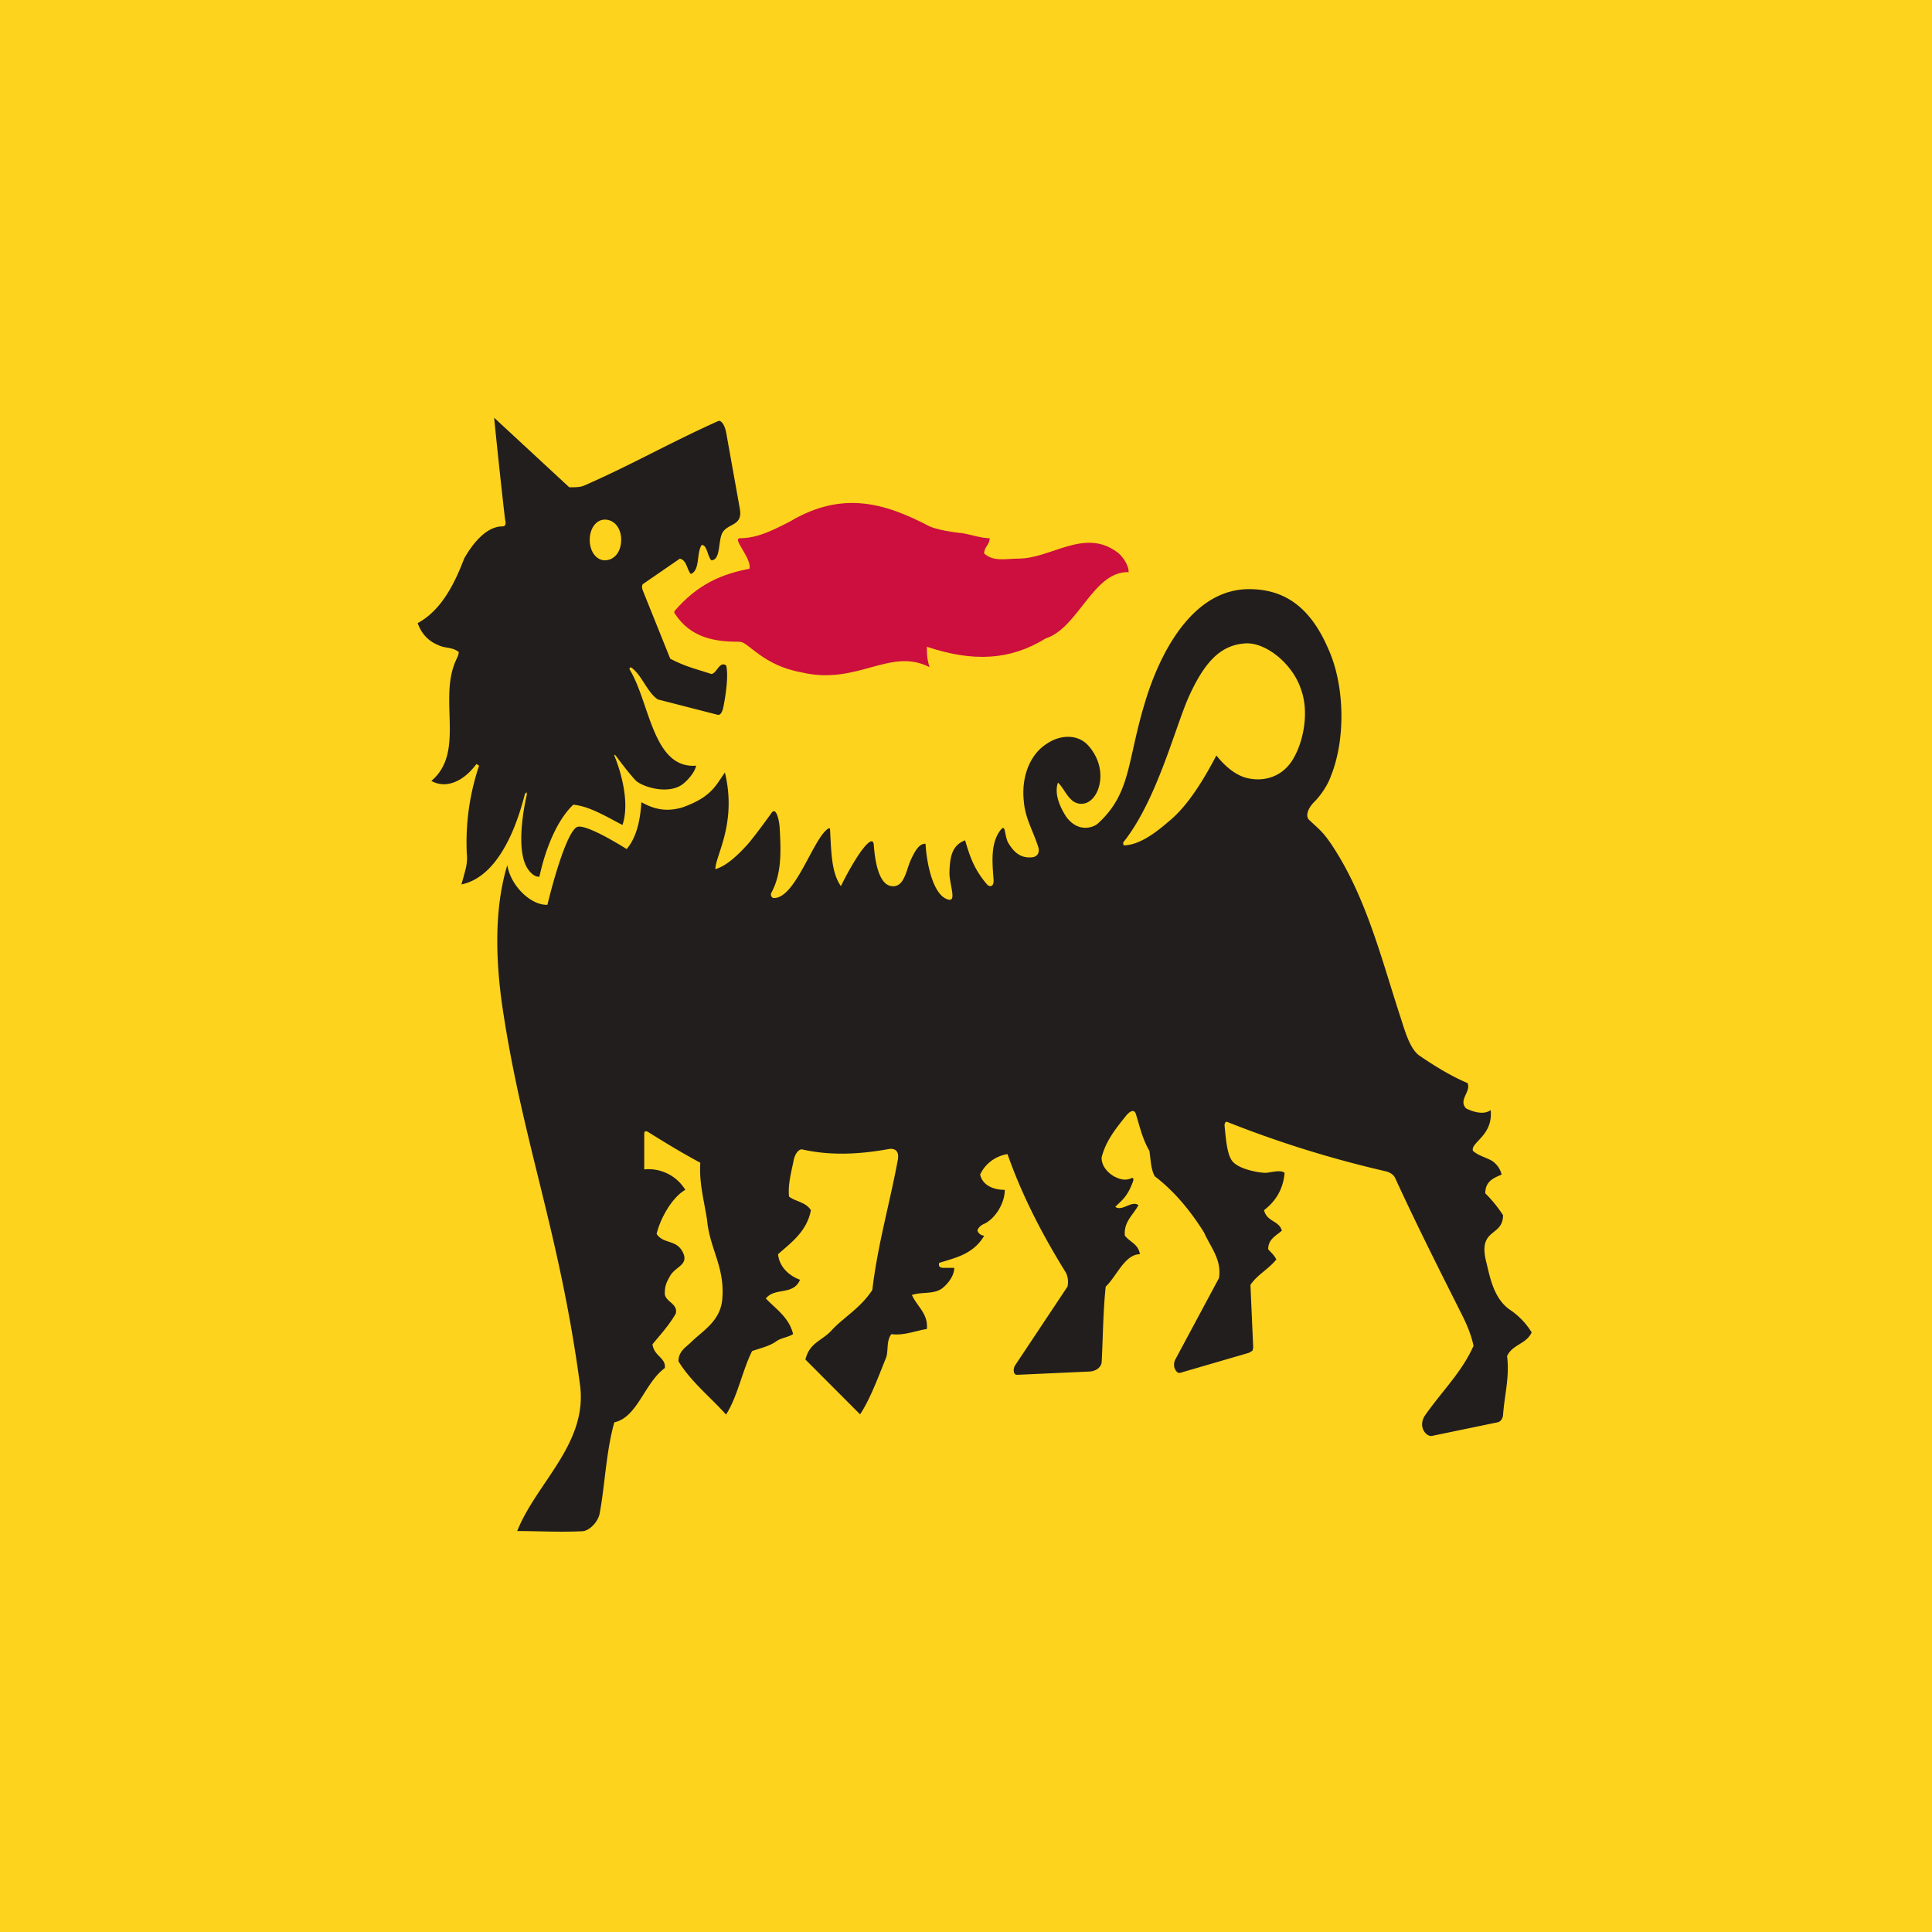 <?xml version="1.0" encoding="UTF-8"?>
<!-- generated by Finnhub -->
<svg viewBox="0 0 55.5 55.5" xmlns="http://www.w3.org/2000/svg">
<path d="M 0,0 H 55.5 V 55.5 H 0 Z" fill="rgb(254, 211, 29)"/>
<path d="M 32.42,16.422 C 32.43,16.241 32.234,15.951 32.078,15.851 C 31.138,15.17 30.194,16.047 29.253,16.047 C 28.899,16.047 28.546,16.145 28.272,15.901 C 28.272,15.705 28.43,15.655 28.43,15.462 C 28.196,15.462 27.918,15.364 27.647,15.316 C 27.645,15.316 27.057,15.268 26.703,15.121 C 25.408,14.441 24.195,14.095 22.705,14.974 C 22.233,15.218 21.765,15.462 21.254,15.462 C 21.018,15.462 21.606,16.047 21.529,16.339 C 20.744,16.487 20.039,16.778 19.372,17.559 V 17.607 C 19.842,18.34 20.548,18.436 21.254,18.436 C 21.489,18.436 21.92,19.119 23.017,19.313 C 24.625,19.702 25.567,18.581 26.703,19.165 C 26.626,18.923 26.626,18.776 26.626,18.58 C 27.961,19.023 29.018,18.97 30.039,18.34 C 30.979,18.044 31.411,16.387 32.431,16.437 Z" fill="rgb(204, 15, 63)"/>
<path d="M 28.97,24.223 C 28.845,24.012 28.9,23.651 28.75,23.835 C 28.448,24.21 28.505,24.776 28.542,25.265 C 28.559,25.502 28.411,25.478 28.352,25.404 C 28.01,25.001 27.881,24.676 27.725,24.14 C 27.333,24.284 27.29,24.645 27.275,25.04 C 27.261,25.375 27.49,25.894 27.253,25.844 C 26.823,25.75 26.626,24.871 26.587,24.238 C 26.433,24.238 26.317,24.355 26.142,24.754 C 26.024,25.046 25.959,25.505 25.608,25.455 C 25.255,25.407 25.14,24.788 25.102,24.283 C 25.088,24.019 24.872,24.279 24.794,24.377 C 24.623,24.59 24.342,25.069 24.157,25.456 C 23.881,25.066 23.881,24.484 23.843,23.799 L 23.803,23.796 C 23.373,24.042 22.863,25.798 22.235,25.798 C 22.156,25.798 22.13,25.7 22.156,25.652 C 22.455,25.102 22.437,24.478 22.398,23.796 C 22.388,23.572 22.3,23.183 22.174,23.338 C 22.174,23.338 21.66,24.058 21.451,24.284 C 21.261,24.489 20.901,24.871 20.55,24.967 C 20.55,24.578 21.177,23.651 20.824,22.191 C 20.55,22.58 20.432,22.896 19.612,23.191 C 19.139,23.336 18.776,23.241 18.425,23.044 C 18.397,23.479 18.315,24.023 18.002,24.391 C 18.002,24.391 16.918,23.698 16.604,23.748 C 16.329,23.796 15.924,25.165 15.726,25.992 C 15.258,26.012 14.671,25.454 14.573,24.852 C 14.198,26.085 14.226,27.576 14.45,29.042 C 15.034,32.87 16.073,35.402 16.662,39.782 C 16.888,41.472 15.409,42.592 14.858,43.982 C 15.486,43.982 16.033,44.019 16.738,43.987 C 16.913,43.977 17.178,43.741 17.228,43.469 C 17.379,42.657 17.412,41.687 17.648,40.859 C 18.313,40.714 18.508,39.737 19.098,39.299 C 19.138,39.006 18.785,38.957 18.744,38.617 C 18.941,38.374 19.216,38.079 19.411,37.738 C 19.491,37.446 19.097,37.396 19.097,37.153 C 19.097,36.911 19.167,36.803 19.248,36.656 C 19.403,36.377 19.808,36.34 19.608,35.959 C 19.42,35.602 19.058,35.741 18.862,35.447 C 18.98,34.958 19.334,34.375 19.687,34.181 A 1.236,1.236 0 0,0 18.507,33.593 V 32.573 C 18.507,32.437 18.627,32.525 18.627,32.525 C 19.175,32.865 19.569,33.106 20.118,33.402 C 20.077,33.987 20.235,34.523 20.313,35.058 C 20.391,35.886 20.838,36.413 20.746,37.346 C 20.683,37.966 20.161,38.247 19.849,38.56 C 19.717,38.693 19.49,38.811 19.49,39.105 C 19.842,39.688 20.424,40.149 20.856,40.636 C 21.181,40.142 21.333,39.346 21.606,38.811 C 21.882,38.717 22.117,38.667 22.314,38.521 C 22.47,38.423 22.628,38.422 22.783,38.324 C 22.667,37.838 22.273,37.594 22.001,37.301 C 22.156,37.105 22.398,37.117 22.628,37.057 C 22.755,37.021 22.902,36.961 22.981,36.763 C 22.705,36.663 22.391,36.423 22.351,36.03 C 22.667,35.741 23.177,35.4 23.295,34.764 C 23.137,34.524 22.863,34.524 22.667,34.375 C 22.627,34.033 22.739,33.641 22.798,33.338 C 22.828,33.178 22.921,33.017 23.038,33.017 C 23.862,33.209 24.731,33.154 25.514,33.011 C 25.514,33.011 25.854,32.924 25.794,33.307 C 25.559,34.575 25.215,35.741 25.059,37.057 C 24.706,37.593 24.236,37.837 23.881,38.225 C 23.609,38.521 23.255,38.567 23.137,39.055 L 24.707,40.629 C 24.989,40.215 25.255,39.494 25.452,39.006 C 25.528,38.811 25.452,38.521 25.608,38.325 C 25.959,38.375 26.314,38.225 26.626,38.178 C 26.666,37.738 26.354,37.544 26.196,37.201 C 26.471,37.105 26.823,37.187 27.059,37.014 C 27.209,36.902 27.412,36.663 27.412,36.422 H 27.135 C 27.059,36.422 26.94,36.422 26.98,36.278 C 27.45,36.13 27.961,36.03 28.274,35.497 A 0.215,0.215 0 0,1 28.079,35.352 C 28.111,35.216 28.274,35.156 28.274,35.156 C 28.587,35.008 28.864,34.57 28.864,34.181 C 28.587,34.181 28.235,34.081 28.156,33.742 C 28.314,33.402 28.628,33.202 28.942,33.154 C 29.372,34.375 29.96,35.497 30.625,36.568 A 0.62,0.62 0 0,1 30.665,36.961 L 29.175,39.201 C 29.097,39.3 29.097,39.494 29.215,39.494 L 31.333,39.398 C 31.483,39.374 31.608,39.3 31.646,39.153 C 31.686,38.423 31.686,37.69 31.763,36.961 C 32.078,36.663 32.313,36.03 32.745,36.03 C 32.704,35.741 32.471,35.691 32.314,35.497 C 32.274,35.105 32.547,34.909 32.704,34.62 C 32.509,34.473 32.234,34.814 32.038,34.668 C 32.235,34.473 32.391,34.375 32.548,33.937 C 32.588,33.817 32.508,33.841 32.508,33.841 C 32.314,33.937 32.142,33.863 32,33.792 C 31.813,33.679 31.645,33.498 31.645,33.254 C 31.763,32.767 32.083,32.384 32.357,32.041 C 32.467,31.914 32.579,31.856 32.63,32.001 C 32.75,32.394 32.821,32.719 33.018,33.061 C 33.058,33.302 33.058,33.593 33.174,33.792 C 33.684,34.181 34.155,34.714 34.585,35.4 C 34.782,35.84 35.097,36.18 35.018,36.713 L 33.762,39.056 C 33.71,39.154 33.732,39.266 33.732,39.266 C 33.746,39.339 33.818,39.463 33.903,39.437 L 35.88,38.861 L 35.979,38.801 L 36.001,38.717 L 35.921,36.911 C 36.117,36.618 36.431,36.469 36.665,36.18 C 36.587,36.03 36.51,35.983 36.431,35.886 C 36.431,35.591 36.665,35.496 36.823,35.352 C 36.743,35.058 36.393,35.105 36.312,34.764 C 36.626,34.524 36.862,34.181 36.902,33.693 C 36.785,33.593 36.518,33.683 36.362,33.691 C 36.212,33.696 35.592,33.603 35.397,33.351 C 35.248,33.156 35.215,32.719 35.177,32.329 C 35.177,32.329 35.18,32.201 35.255,32.23 A 31.307,31.307 0 0,0 39.802,33.646 S 40.007,33.686 40.078,33.84 C 40.705,35.206 41.333,36.448 42.006,37.788 C 42.164,38.103 42.275,38.392 42.33,38.662 C 41.977,39.444 41.434,39.945 40.923,40.679 C 40.729,41.006 40.981,41.279 41.135,41.249 L 43.018,40.859 S 43.149,40.842 43.177,40.66 C 43.217,40.08 43.371,39.544 43.293,38.957 C 43.449,38.617 43.841,38.617 44,38.275 A 2.13,2.13 0 0,0 43.377,37.626 C 42.904,37.304 42.797,36.663 42.697,36.261 C 42.442,35.259 43.177,35.547 43.177,34.908 A 3.682,3.682 0 0,0 42.667,34.281 C 42.667,33.937 42.901,33.841 43.137,33.742 A 0.655,0.655 0 0,0 42.863,33.349 C 42.705,33.254 42.471,33.202 42.313,33.061 C 42.235,32.817 42.901,32.623 42.821,31.89 C 42.626,32.036 42.312,31.94 42.117,31.842 C 41.881,31.598 42.272,31.353 42.156,31.112 C 41.686,30.915 41.215,30.624 40.783,30.33 C 40.478,30.125 40.336,29.523 40.195,29.11 C 39.645,27.404 39.215,25.7 38.235,24.238 C 38,23.898 37.921,23.846 37.607,23.553 C 37.506,23.457 37.545,23.247 37.757,23.033 C 37.953,22.839 38.153,22.53 38.235,22.285 C 38.667,21.214 38.625,19.654 38.153,18.631 C 37.607,17.361 36.823,16.924 35.88,16.924 C 34.432,16.924 33.49,18.386 32.98,19.898 C 32.353,21.798 32.548,22.74 31.53,23.665 C 31.366,23.795 30.948,23.905 30.625,23.457 C 30.47,23.214 30.273,22.822 30.391,22.482 C 30.51,22.58 30.629,22.842 30.775,22.972 A 0.408,0.408 0 0,0 31.295,23.018 C 31.505,22.872 31.611,22.581 31.611,22.289 C 31.611,21.933 31.451,21.623 31.255,21.409 C 30.941,21.069 30.429,21.118 30.077,21.362 C 29.607,21.652 29.332,22.286 29.411,23.018 C 29.45,23.507 29.669,23.846 29.826,24.332 C 29.869,24.466 29.823,24.608 29.646,24.628 C 29.372,24.652 29.166,24.542 28.98,24.238 Z M 18.47,16.778 L 19.53,16.048 C 19.725,16.095 19.725,16.338 19.842,16.488 C 20.118,16.388 19.999,15.899 20.157,15.655 C 20.313,15.655 20.313,15.949 20.431,16.095 C 20.705,16.095 20.626,15.56 20.746,15.316 C 20.901,15.024 21.333,15.122 21.256,14.633 L 20.863,12.439 C 20.816,12.179 20.703,12.059 20.626,12.098 C 19.216,12.731 18.116,13.366 16.783,13.948 C 16.666,13.998 16.549,13.998 16.353,13.998 L 14.195,12 C 14.312,13.17 14.43,14.245 14.509,14.927 C 14.547,15.072 14.509,15.122 14.429,15.122 C 13.999,15.122 13.607,15.56 13.333,16.047 C 13.019,16.877 12.627,17.559 11.999,17.9 C 12.117,18.242 12.35,18.436 12.587,18.53 C 12.783,18.63 12.98,18.58 13.177,18.727 C 13.177,18.825 13.137,18.877 13.097,18.971 C 12.587,20.093 13.371,21.604 12.392,22.433 C 12.824,22.676 13.332,22.433 13.685,21.947 L 13.763,21.995 A 6.888,6.888 0 0,0 13.41,24.53 S 13.44,24.733 13.371,24.986 C 13.371,24.986 13.298,25.268 13.254,25.407 C 14.513,25.151 14.986,23.147 15.081,22.803 L 15.126,22.759 L 15.136,22.822 S 14.773,24.289 15.136,24.919 C 15.218,25.059 15.358,25.201 15.496,25.184 C 15.645,24.484 15.96,23.601 16.469,23.116 C 16.939,23.163 17.411,23.456 17.882,23.699 C 18.157,22.872 17.646,21.702 17.646,21.702 L 17.651,21.678 L 17.685,21.702 S 18.077,22.236 18.275,22.433 C 18.507,22.628 19.215,22.823 19.607,22.53 C 19.745,22.428 19.96,22.19 19.998,21.995 C 18.743,22.093 18.663,20.142 18.077,19.215 L 18.115,19.165 C 18.431,19.362 18.589,19.898 18.9,20.093 L 20.614,20.533 C 20.73,20.563 20.774,20.337 20.774,20.337 C 20.79,20.268 20.949,19.494 20.862,19.119 C 20.667,18.971 20.588,19.361 20.43,19.361 C 19.998,19.215 19.724,19.165 19.254,18.923 L 18.47,16.973 C 18.412,16.825 18.47,16.778 18.47,16.778 Z M 32.264,24.2 L 32.314,24.14 C 33.217,22.97 33.726,21.02 34.116,20.093 C 34.586,19.023 35.058,18.531 35.764,18.484 C 36.354,18.436 37.136,19.069 37.373,19.802 C 37.608,20.435 37.452,21.262 37.176,21.752 C 36.864,22.335 36.276,22.482 35.764,22.335 C 35.451,22.235 35.177,21.995 34.942,21.702 C 34.586,22.385 34.116,23.162 33.568,23.602 C 33.175,23.945 32.705,24.284 32.275,24.284 L 32.264,24.2 Z M 17.844,15.509 C 17.844,15.851 17.648,16.095 17.374,16.095 C 17.136,16.095 16.941,15.851 16.941,15.509 C 16.941,15.169 17.136,14.927 17.373,14.927 C 17.648,14.927 17.845,15.17 17.845,15.509 Z" fill="rgb(34, 30, 30)"/>
</svg>
